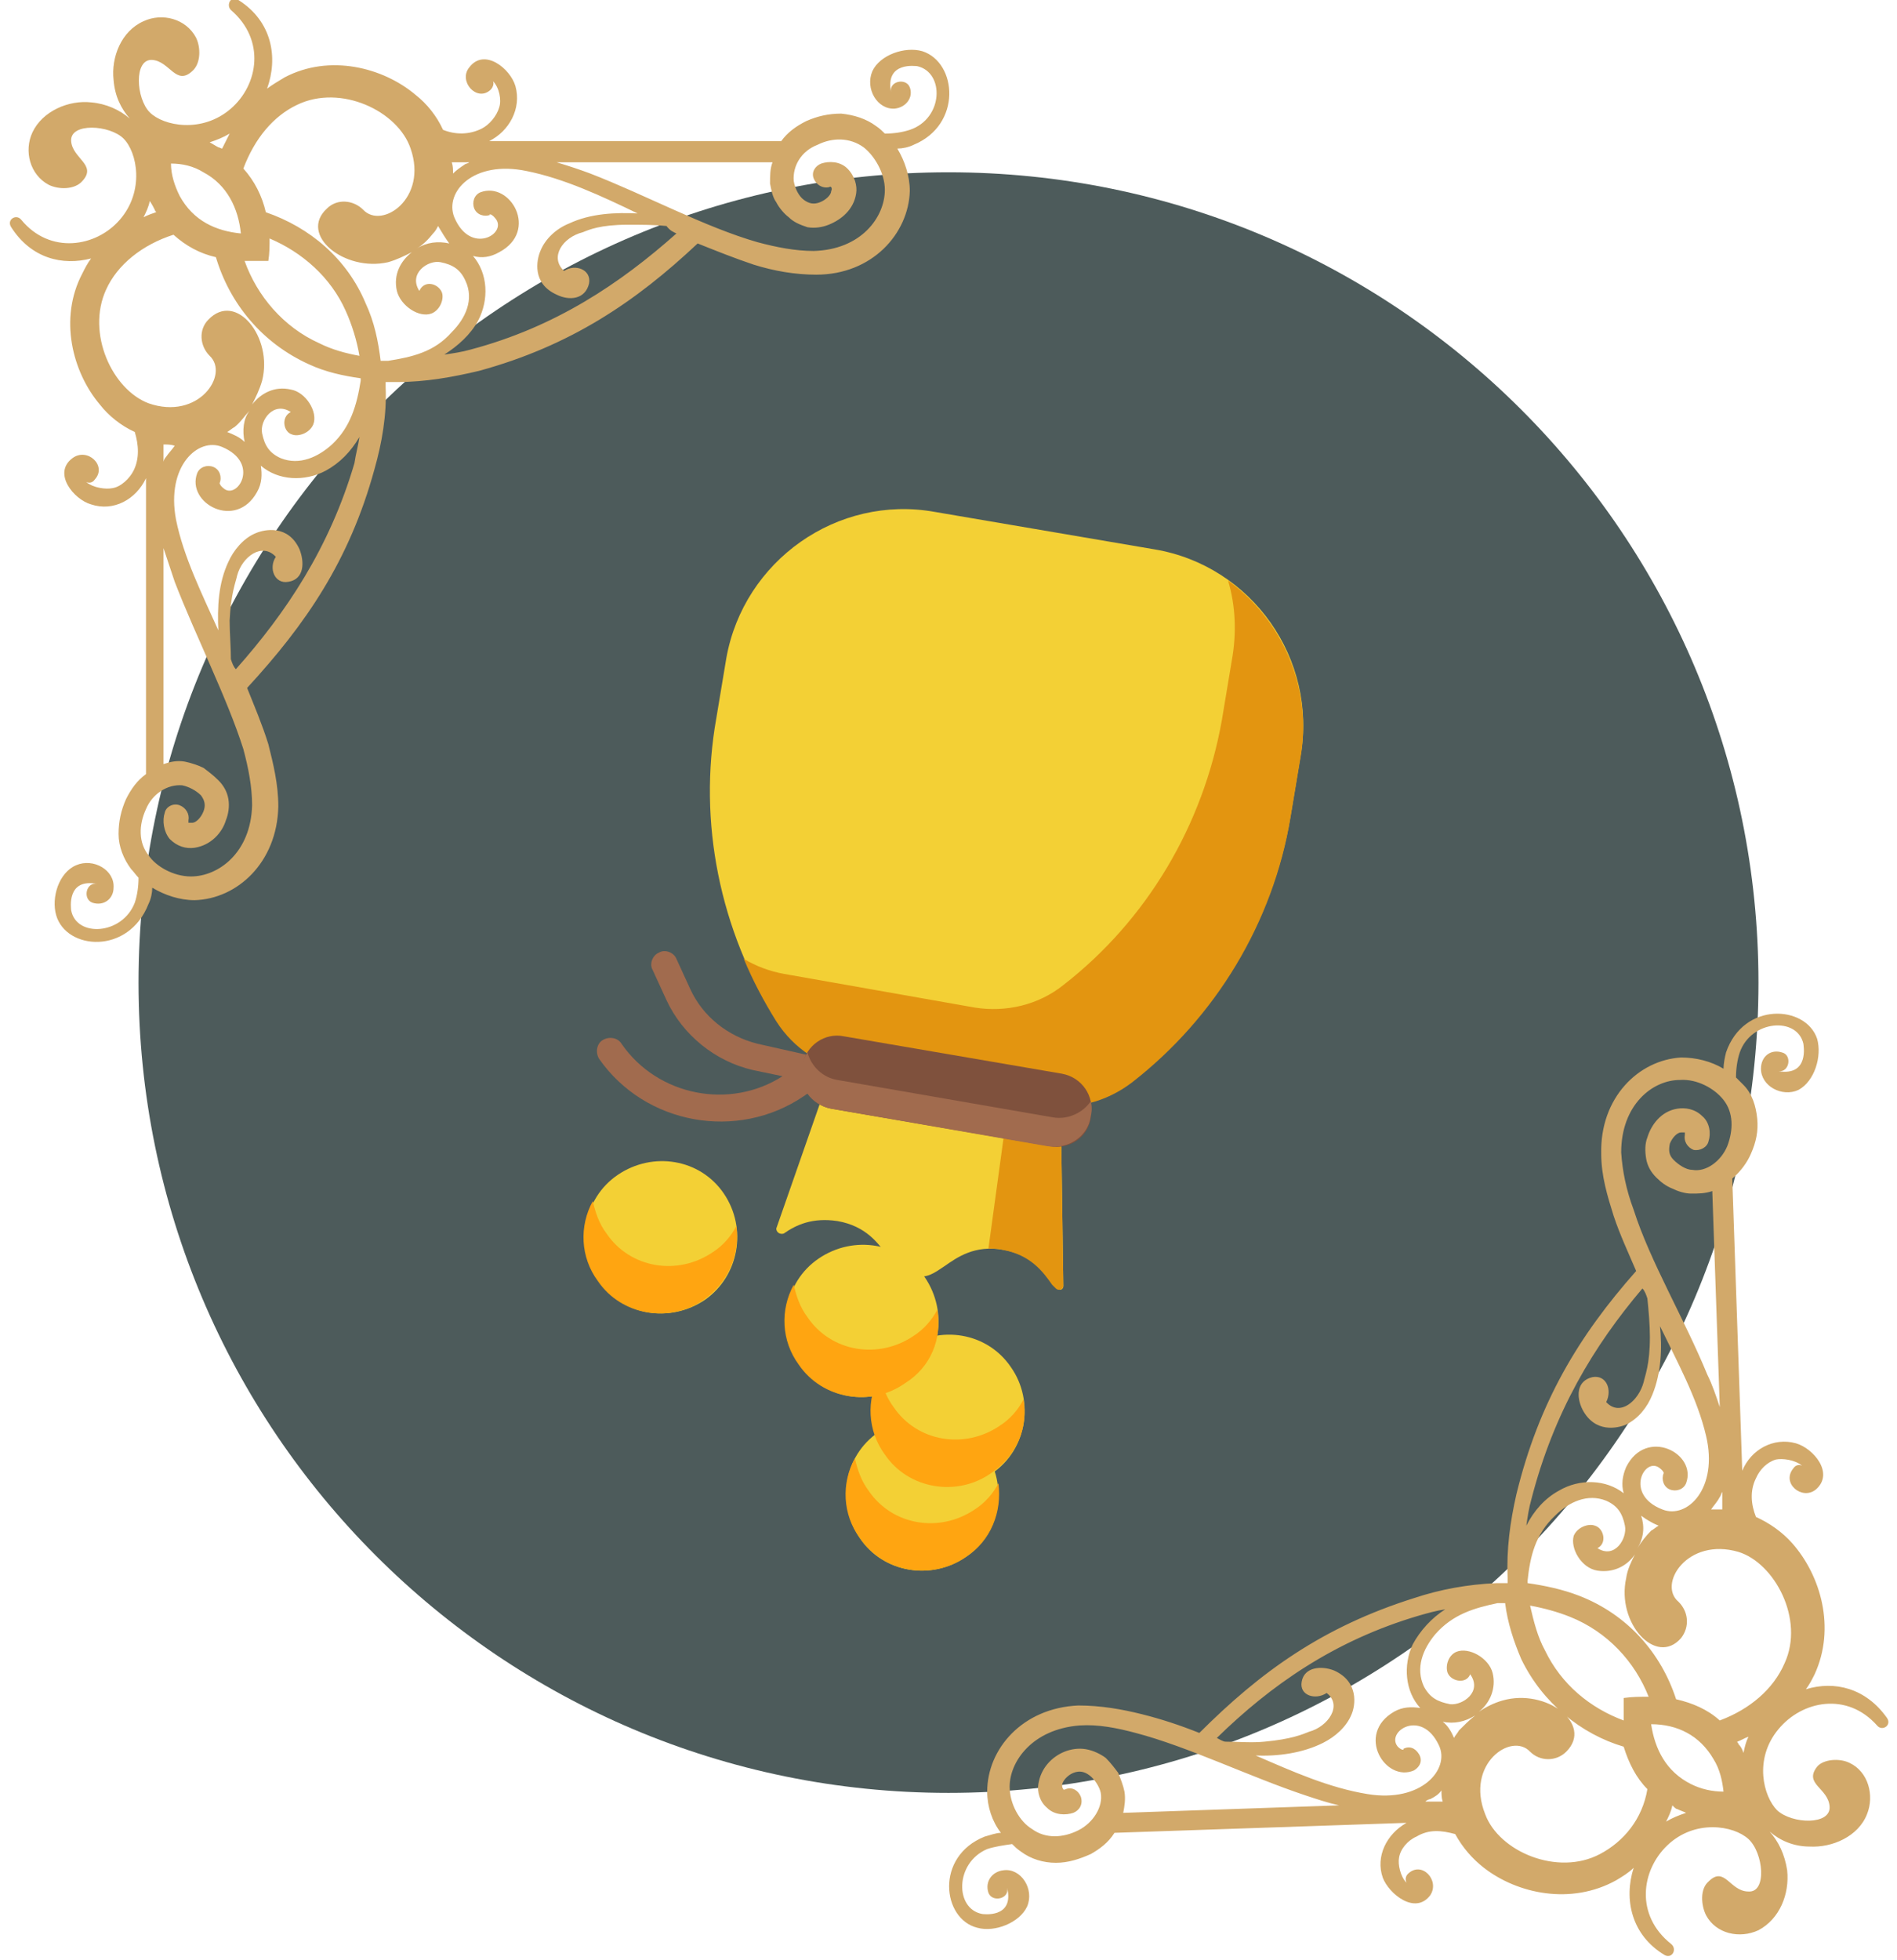 <svg width="152" height="157" viewBox="0 0 152 157" fill="none" xmlns="http://www.w3.org/2000/svg">
    <path d="M76 143.6C111.843 143.6 140.9 114.543 140.9 78.7C140.9 42.857 111.843 13.8 76 13.8C40.157 13.8 11.1 42.857 11.1 78.7C11.1 114.543 40.157 143.6 76 143.6Z" fill="#4D5B5B"/>
    <path d="M73.9 4.1C72.5 3.7 70.5 4.4 69.9 5.7C69.3 7.1 70.3 8.8 71.7 8.7C72.6 8.6 73.2 7.8 72.9 7C72.6 6.2 71.2 6.5 71.4 7.4C70.9 4.9 73.4 5.3 73.5 5.3C75.7 5.8 75.6 9.5 72.9 10.4C72.3 10.6 71.6 10.7 70.9 10.7C70.7 10.5 70.5 10.3 70.2 10.1C69.4 9.5 68.4 9.2 67.4 9.1C66.4 9.1 65.5 9.3 64.6 9.7C63.8 10.1 63.1 10.6 62.6 11.3H39.2C40.8 10.5 41.8 8.7 41.3 6.9C40.9 5.5 38.8 3.8 37.6 5.4C36.7 6.5 38.2 8.2 39.3 7.2C39.5 7 39.6 6.7 39.5 6.5C40 7 40.2 8 40 8.6C39.8 9.3 39.2 10 38.6 10.3C37.6 10.8 36.5 10.8 35.5 10.4C35 9.3 34.2 8.3 33.3 7.6C30.7 5.4 26.4 4.3 22.8 6.2C22.3 6.5 21.8 6.8 21.4 7.1C22.3 4.6 21.8 1.7 19.1 8.21054e-06C18.5 -0.4 18.1 0.4 18.5 0.8C21.3 3.2 20.7 6.8 18.5 8.7C16.2 10.7 13.1 10.1 12 9C10.9 7.9 10.7 4.7 12.2 4.8C13.6 4.9 14.1 6.9 15.4 5.7C16.1 5.1 16.1 3.8 15.7 3C14.9 1.5 13 1 11.5 1.7C9.7 2.5 8.9 4.6 9.1 6.4C9.2 7.7 9.7 8.7 10.4 9.5C9.6 8.8 8.5 8.3 7.3 8.2C5.5 8 3.4 8.9 2.6 10.6C1.9 12.1 2.4 14 3.9 14.8C4.7 15.2 6 15.2 6.6 14.5C7.8 13.2 5.8 12.7 5.7 11.3C5.6 9.8 8.8 10 9.9 11.1C11 12.2 11.6 15.3 9.6 17.6C7.7 19.8 4 20.4 1.7 17.6C1.3 17.1 0.5 17.6 0.9 18.2C2.5 20.7 5 21.3 7.3 20.7C7 21.1 6.8 21.5 6.6 21.9C4.7 25.5 5.8 29.8 8 32.4C8.7 33.3 9.7 34.1 10.8 34.6C11.1 35.6 11.2 36.7 10.7 37.7C10.4 38.3 9.7 39 9 39.1C8.5 39.2 7.5 39.1 6.9 38.6C7.1 38.7 7.4 38.7 7.6 38.4C8.6 37.3 7 35.8 5.8 36.7C4.2 37.9 5.9 40 7.3 40.4C9.1 41 10.9 40 11.7 38.3V62C11 62.5 10.5 63.2 10.1 64C9.7 64.9 9.5 65.8 9.5 66.8C9.5 67.8 9.9 68.8 10.5 69.6C10.7 69.8 10.9 70.1 11.1 70.3C11.1 71 11 71.7 10.8 72.3C9.8 74.9 6.1 75.1 5.7 72.9C5.7 72.8 5.3 70.3 7.8 70.8C6.9 70.6 6.6 72 7.4 72.3C8.3 72.6 9.1 72 9.1 71.1C9.2 69.7 7.5 68.7 6.1 69.3C4.7 69.9 4.1 71.9 4.5 73.3C5.3 76.1 10.3 76.5 11.9 72.4C12.1 72 12.2 71.5 12.2 71.1C13.2 71.7 14.4 72.1 15.6 72.1C19 72 22.2 69.1 22.3 64.6C22.3 62.8 21.9 61.2 21.5 59.6C21 58 20.4 56.6 19.8 55.1C24.5 50 28 44.9 30 37.6C30.6 35.5 31 33.2 30.9 31C30.9 30.9 30.9 30.7 30.9 30.6C31.2 30.6 31.5 30.6 31.8 30.6C34.1 30.6 36.3 30.2 38.4 29.7C45.7 27.7 50.9 24.2 55.9 19.5C57.4 20.1 58.9 20.7 60.4 21.2C62 21.7 63.7 22 65.4 22C69.9 22 72.8 18.7 72.9 15.3C72.9 14.1 72.5 12.9 71.9 11.9C72.3 11.9 72.8 11.8 73.2 11.6C77.1 10 76.7 5 73.9 4.1ZM36 19.5C35.1 19.3 34.2 19.4 33.4 19.9C33.9 19.6 34.3 19.2 34.7 18.7C34.9 18.5 35 18.3 35.1 18.1C35.4 18.6 35.7 19.1 36 19.5ZM36.3 13.9C36.3 13.6 36.3 13.3 36.2 13H37.6C37.5 13.1 37.3 13.1 37.2 13.2C36.9 13.4 36.6 13.6 36.3 13.9ZM23.8 8.4C27.3 6.7 31.9 8.9 32.9 11.9C34.3 15.9 30.6 18.4 29.1 16.8C28.3 16 27 15.9 26.2 16.7C23.9 18.8 27.6 21.8 31.1 21C31.8 20.8 32.4 20.5 33 20.2C32.1 20.9 31.5 22 31.8 23.3C32.1 24.5 33.6 25.5 34.6 25.1C35.3 24.8 35.6 23.9 35.4 23.4C35.1 22.7 34 22.4 33.6 23.3C32.7 21.9 34.3 20.8 35.3 21C36.3 21.2 36.9 21.6 37.3 22.5C38 24 37.3 25.5 36.2 26.6C34.8 28.2 33 28.6 31.1 28.9C30.9 28.9 30.7 28.9 30.5 28.9C30.3 27.3 30 25.8 29.3 24.3C27.8 20.7 24.8 18.2 21.3 17C21 15.7 20.4 14.5 19.5 13.5C20.4 11.1 21.9 9.3 23.8 8.4ZM17.5 11.8C17.3 11.7 17 11.5 16.8 11.4C17.4 11.2 17.9 11 18.4 10.7C18.2 11.1 18 11.5 17.8 11.9C17.7 11.9 17.6 11.8 17.5 11.8ZM12.4 16.8C12.4 16.9 12.5 16.9 12.5 17C12.2 17.1 11.9 17.2 11.5 17.4C11.7 17 11.9 16.6 12 16.1C12.2 16.4 12.3 16.6 12.4 16.8ZM14.4 15.7C14 14.9 13.7 14 13.7 13.1C14.6 13.1 15.5 13.3 16.3 13.8C18.2 14.8 19.1 16.7 19.3 18.7C17.3 18.5 15.5 17.7 14.4 15.7ZM21.5 20.9C21.6 20.3 21.6 19.7 21.6 19.1C24.2 20.2 26.5 22.2 27.7 24.9C28.2 26 28.6 27.3 28.8 28.5C27.7 28.3 26.6 28 25.6 27.5C22.7 26.2 20.6 23.7 19.6 20.9C20.2 20.9 20.8 20.9 21.5 20.9ZM8.5 23.2C9.4 21.2 11.4 19.6 13.9 18.8C14.9 19.7 16 20.3 17.3 20.6C18.4 24.3 21 27.5 24.8 29.2C26.1 29.8 27.5 30.1 28.9 30.3C28.9 30.4 28.9 30.4 28.9 30.5C28.6 32.4 28.1 34.2 26.6 35.6C25.5 36.6 24 37.3 22.5 36.7C21.6 36.3 21.2 35.7 21 34.7C20.8 33.7 21.9 32.1 23.3 33C22.5 33.4 22.7 34.6 23.4 34.8C23.9 35 24.8 34.7 25.1 34C25.5 33 24.5 31.4 23.3 31.2C22 30.9 20.9 31.5 20.2 32.4C20.5 31.8 20.8 31.2 21 30.5C21.9 27 18.9 23.3 16.7 25.6C15.9 26.4 16 27.7 16.8 28.5C18.4 30 15.9 33.7 11.9 32.3C9 31.2 6.9 26.7 8.5 23.2ZM13.1 35.6C13.4 35.6 13.7 35.6 14 35.7C13.8 36 13.5 36.3 13.3 36.6C13.2 36.7 13.1 36.9 13.1 37V35.6V35.6ZM19.6 35.4C19.2 35 18.7 34.8 18.2 34.6C18.4 34.5 18.6 34.3 18.8 34.2C19.3 33.8 19.6 33.3 20 32.9C19.5 33.5 19.4 34.5 19.6 35.4ZM20.2 64.5C20.1 68.3 17.5 70.2 15.3 70.2C13.9 70.2 12.5 69.4 11.9 68.5C11.1 67.5 11.1 66.1 11.7 64.8C12.2 63.6 13.4 62.8 14.6 62.9C15.1 63 15.7 63.3 16.1 63.7C16.4 64.1 16.5 64.5 16.3 65C16.1 65.5 15.7 65.9 15.4 65.9C15.2 65.9 15.1 65.9 15.1 65.9C15.1 65.9 15.1 65.9 15.1 65.7C15.2 65.2 14.9 64.7 14.4 64.5C13.9 64.3 13.3 64.6 13.2 65.1C13 65.7 13.1 66.6 13.6 67.2C14.2 67.8 14.9 68 15.6 67.9C16.9 67.7 17.8 66.7 18.1 65.7C18.3 65.2 18.4 64.6 18.3 64C18.2 63.4 17.9 62.9 17.5 62.5C17.1 62.1 16.7 61.8 16.3 61.5C15.9 61.3 15.3 61.1 14.8 61C14.2 60.9 13.7 61 13.1 61.2V43.9C13.4 44.8 13.7 45.7 14 46.6C15.7 51 18.2 55.9 19.5 60C19.9 61.5 20.2 63 20.2 64.5ZM18.9 53.6C18.7 53.4 18.6 53.1 18.5 52.8C18.5 51.8 18.4 50.7 18.4 49.7C18.5 47.5 18.9 46.6 19 46.1C19.4 44.6 21 43.4 22.1 44.6C21.5 45.5 22 46.8 23.1 46.6C24.4 46.4 24.4 45 24 44C23.1 42 21.2 42.4 20.5 42.7C19.5 43.1 18.7 44.1 18.3 45C17.5 46.7 17.4 48.6 17.5 50.6V50.5C16.2 47.6 14.7 44.6 14.1 41.6C13.3 37.3 15.9 35 17.8 35.8C20.9 37.1 19 40.1 17.9 39.1C17.5 38.8 17.6 38.5 17.6 38.7C17.8 38.2 17.6 37.6 17.1 37.4C16.6 37.2 16 37.4 15.8 37.9C14.9 40.3 18.9 42.5 20.6 39.4C21 38.7 21 38 20.9 37.3C22.3 38.5 24.4 38.6 26.1 37.7C27.2 37.1 28.1 36.2 28.8 35C28.7 35.7 28.5 36.4 28.4 37.1C26.4 43.9 22.9 49.1 18.9 53.6ZM54.2 18.7C49.7 22.7 44.5 26.2 37.7 28C37 28.2 36.3 28.3 35.6 28.4C36.7 27.7 37.7 26.8 38.3 25.7C39.2 24 39.1 21.9 37.9 20.5C38.6 20.7 39.3 20.6 40 20.2C43.2 18.5 40.9 14.5 38.5 15.4C38 15.6 37.8 16.2 38 16.7C38.2 17.2 38.8 17.4 39.3 17.2C39.1 17.2 39.3 17 39.7 17.5C40.7 18.7 37.7 20.5 36.4 17.4C35.6 15.4 37.9 12.8 42.2 13.7C45.2 14.3 48.2 15.7 51.1 17.1H51.2C49.3 17 47.3 17.1 45.6 17.9C44.6 18.3 43.7 19.1 43.3 20.1C43 20.8 42.6 22.7 44.6 23.6C45.6 24.1 46.9 24 47.2 22.7C47.4 21.6 46.1 21.1 45.2 21.7C44 20.6 45.1 19 46.7 18.6C47.2 18.4 48.1 18 50.3 18C51.4 18 52.4 18 53.4 18.1C53.7 18.5 54 18.6 54.2 18.7ZM65.2 20.1C63.7 20.1 62.2 19.8 60.7 19.4C56.5 18.2 51.7 15.6 47.3 13.9C46.5 13.6 45.6 13.3 44.6 13H61.9C61.7 13.5 61.7 14.1 61.7 14.7C61.8 15.2 61.9 15.8 62.2 16.2C62.4 16.6 62.8 17.1 63.2 17.4C63.6 17.8 64.1 18 64.7 18.2C65.3 18.3 65.9 18.2 66.4 18C67.4 17.6 68.4 16.8 68.6 15.5C68.7 14.9 68.5 14.1 67.9 13.5C67.3 12.9 66.4 12.9 65.8 13.1C65.3 13.3 65 13.8 65.2 14.3C65.4 14.8 65.9 15.1 66.4 15C66.6 14.9 66.6 15 66.6 15C66.6 15 66.7 15.1 66.6 15.3C66.6 15.6 66.2 16 65.7 16.2C65.2 16.4 64.8 16.3 64.4 16C64 15.7 63.7 15.1 63.6 14.5C63.5 13.3 64.2 12.1 65.5 11.6C66.7 11 68.1 11 69.2 11.8C70.1 12.5 70.9 13.9 70.9 15.2C70.9 17.4 69 20 65.2 20.1Z" fill="#D2A96A"/>
    <path d="M78.3 154.4C79.7 154.8 81.7 154 82.3 152.7C82.9 151.3 81.8 149.6 80.4 149.8C79.5 149.9 78.9 150.7 79.2 151.6C79.5 152.4 80.9 152.1 80.7 151.2C81.3 153.7 78.7 153.3 78.7 153.3C76.5 152.9 76.5 149.2 79.1 148.1C79.7 147.9 80.4 147.8 81.1 147.7C81.3 147.9 81.5 148.1 81.8 148.3C82.6 148.9 83.6 149.2 84.6 149.2C85.6 149.2 86.5 148.9 87.4 148.5C88.1 148.1 88.8 147.6 89.3 146.8L112.7 146C111.1 146.9 110.2 148.7 110.8 150.4C111.3 151.7 113.4 153.4 114.6 151.8C115.4 150.6 113.9 149 112.8 150.1C112.6 150.3 112.6 150.6 112.7 150.8C112.2 150.3 112 149.3 112.1 148.8C112.2 148.1 112.8 147.4 113.5 147.1C114.5 146.5 115.5 146.6 116.6 146.9C117.2 148 118 148.9 118.9 149.6C121.6 151.7 125.9 152.6 129.5 150.6C130 150.3 130.5 150 130.9 149.6C130.1 152.1 130.7 155 133.4 156.6C134 156.9 134.4 156.1 133.9 155.7C131 153.4 131.5 149.8 133.6 147.8C135.8 145.7 138.9 146.2 140.1 147.3C141.3 148.4 141.6 151.6 140.1 151.5C138.6 151.5 138.2 149.4 136.9 150.7C136.2 151.3 136.3 152.6 136.7 153.4C137.5 154.9 139.4 155.3 140.9 154.6C142.6 153.7 143.4 151.7 143.2 149.8C143 148.5 142.5 147.5 141.8 146.7C142.6 147.4 143.7 147.9 145 147.9C146.8 148 148.9 147.1 149.6 145.3C150.2 143.8 149.7 141.9 148.2 141.2C147.4 140.8 146.1 140.9 145.6 141.5C144.5 142.9 146.5 143.2 146.6 144.7C146.7 146.2 143.6 146.1 142.4 145C141.3 143.9 140.5 140.9 142.5 138.5C144.4 136.2 148 135.5 150.4 138.2C150.8 138.7 151.6 138.2 151.2 137.6C149.5 135.2 147 134.6 144.7 135.3C145 134.9 145.2 134.5 145.4 134.1C147.1 130.4 145.9 126.2 143.6 123.6C142.8 122.7 141.8 122 140.7 121.5C140.3 120.5 140.2 119.4 140.7 118.4C141 117.7 141.6 117.1 142.3 116.9C142.8 116.8 143.8 116.9 144.4 117.4C144.2 117.3 143.9 117.3 143.7 117.6C142.7 118.8 144.4 120.2 145.5 119.3C147 118 145.3 116 143.9 115.6C142.1 115.1 140.3 116.1 139.6 117.8L138.8 94.4C139.5 93.8 140 93.1 140.3 92.4C140.7 91.5 140.9 90.6 140.8 89.6C140.7 88.6 140.4 87.6 139.7 86.9C139.5 86.7 139.3 86.5 139.1 86.3C139.1 85.6 139.2 84.9 139.4 84.3C140.3 81.7 144 81.4 144.5 83.6C144.5 83.7 145 86.2 142.5 85.8C143.4 85.9 143.6 84.5 142.8 84.3C141.9 84 141.1 84.6 141.1 85.6C141.1 87 142.8 87.9 144.1 87.3C145.4 86.6 146 84.6 145.6 83.2C144.7 80.5 139.7 80.2 138.3 84.3C138.2 84.7 138.1 85.2 138.1 85.6C137.1 85 135.9 84.7 134.7 84.7C131.3 84.9 128.2 87.9 128.3 92.4C128.3 94.2 128.8 95.8 129.3 97.4C129.8 98.9 130.5 100.4 131.1 101.8C126.5 107 123.3 112.3 121.5 119.7C121 121.9 120.7 124.1 120.8 126.4C120.8 126.5 120.8 126.7 120.8 126.8C120.5 126.8 120.2 126.8 119.9 126.8C117.6 126.9 115.4 127.3 113.3 128C106 130.3 101 133.9 96.1 138.8C94.6 138.2 93.1 137.7 91.5 137.3C89.9 136.9 88.2 136.6 86.4 136.6C81.9 136.8 79.1 140.1 79.1 143.5C79.1 144.7 79.5 145.9 80.2 146.8C79.8 146.8 79.3 147 78.9 147.1C74.9 148.7 75.5 153.7 78.3 154.4ZM115.6 137.9C116.5 138.1 117.4 137.9 118.2 137.4C117.7 137.8 117.3 138.2 116.9 138.6C116.8 138.8 116.6 139 116.5 139.2C116.3 138.7 116 138.2 115.6 137.9ZM115.5 143.4C115.5 143.7 115.5 144 115.6 144.3H114.2C114.3 144.2 114.5 144.1 114.6 144.1C115 143.9 115.3 143.7 115.5 143.4ZM128.2 148.5C124.8 150.3 120.1 148.3 119 145.3C117.4 141.3 121.1 138.7 122.6 140.3C123.4 141.1 124.7 141.1 125.5 140.3C127.7 138.1 123.9 135.2 120.4 136.2C119.7 136.4 119.1 136.7 118.5 137.1C119.4 136.4 119.9 135.2 119.6 134C119.3 132.8 117.7 131.9 116.7 132.3C116 132.6 115.8 133.5 116 134C116.3 134.7 117.5 134.9 117.8 134.1C118.8 135.5 117.2 136.6 116.2 136.5C115.2 136.3 114.6 136 114.1 135.1C113.4 133.6 114 132.1 115 130.9C116.4 129.3 118.1 128.8 120 128.4C120.2 128.4 120.4 128.4 120.6 128.4C120.8 130 121.3 131.5 121.9 132.9C123.6 136.4 126.7 138.9 130.1 139.9C130.5 141.2 131.1 142.4 132 143.3C131.6 145.7 130.1 147.5 128.2 148.5ZM134.4 144.9C134.6 145 134.9 145.1 135.1 145.2C134.5 145.4 134 145.6 133.5 145.9C133.7 145.5 133.9 145.1 134 144.6C134.2 144.8 134.3 144.9 134.4 144.9ZM139.3 139.7C139.3 139.6 139.2 139.6 139.2 139.5C139.5 139.4 139.8 139.2 140.1 139.1C139.9 139.5 139.8 139.9 139.7 140.4C139.6 140.1 139.5 139.9 139.3 139.7ZM137.3 140.9C137.8 141.7 138 142.6 138.1 143.5C137.2 143.5 136.3 143.3 135.5 142.9C133.5 141.9 132.6 140.1 132.3 138.1C134.4 138.1 136.2 139 137.3 140.9ZM130.1 136C130.1 136.6 130.1 137.2 130.1 137.8C127.4 136.8 125.1 134.9 123.8 132.2C123.2 131.1 122.9 129.9 122.6 128.6C123.7 128.8 124.8 129.1 125.8 129.5C128.8 130.7 131 133.1 132.1 135.9C131.4 135.9 130.8 135.9 130.1 136ZM143 133.2C142.1 135.3 140.2 136.9 137.8 137.8C136.8 136.9 135.6 136.4 134.3 136.1C133.1 132.4 130.4 129.3 126.5 127.8C125.2 127.3 123.8 127 122.4 126.8C122.4 126.7 122.4 126.7 122.4 126.6C122.6 124.7 123 122.9 124.6 121.4C125.7 120.3 127.2 119.6 128.7 120.2C129.6 120.6 130 121.2 130.2 122.2C130.4 123.2 129.4 124.9 128 124C128.8 123.6 128.5 122.4 127.8 122.2C127.3 122 126.4 122.3 126.1 123C125.8 124 126.7 125.6 128 125.8C129.3 126 130.4 125.4 131 124.5C130.7 125.1 130.4 125.7 130.3 126.4C129.5 130 132.7 133.5 134.7 131.2C135.4 130.3 135.3 129.1 134.5 128.3C132.8 126.9 135.2 123.1 139.3 124.3C142.2 125.2 144.6 129.7 143 133.2ZM138 120.9C137.7 120.9 137.4 120.9 137.1 120.9C137.3 120.6 137.6 120.3 137.8 119.9C137.9 119.8 137.9 119.6 138 119.5V120.9ZM131.5 121.4C131.9 121.7 132.4 122 132.9 122.2C132.7 122.3 132.5 122.5 132.3 122.6C131.9 123 131.5 123.5 131.2 124C131.7 123.2 131.8 122.3 131.5 121.4ZM129.9 92.3C129.9 88.5 132.4 86.5 134.6 86.5C136 86.4 137.4 87.2 138.1 88.1C138.9 89.1 138.9 90.5 138.4 91.8C137.9 93 136.7 93.9 135.6 93.7C135.1 93.7 134.5 93.3 134.1 92.9C133.7 92.5 133.7 92.1 133.8 91.6C134 91.1 134.4 90.7 134.7 90.7C134.9 90.7 135 90.7 135 90.7C135 90.7 135 90.7 135 90.9C134.9 91.4 135.2 91.9 135.7 92.1C136.2 92.2 136.8 91.9 136.9 91.4C137.1 90.8 137 89.9 136.4 89.4C135.8 88.8 135 88.7 134.4 88.8C133.1 89 132.3 90.1 132 91.1C131.8 91.6 131.8 92.2 131.9 92.8C132 93.4 132.3 93.9 132.7 94.3C133.1 94.7 133.5 95 134 95.2C134.4 95.4 135 95.6 135.5 95.6C136.1 95.6 136.6 95.6 137.2 95.4L137.8 112.7C137.5 111.8 137.2 110.9 136.8 110.1C135 105.7 132.2 101 130.9 96.9C130.3 95.3 130 93.8 129.9 92.3ZM131.6 103.2C131.8 103.4 131.9 103.7 132 104C132.1 105 132.2 106.1 132.2 107.1C132.2 109.3 131.8 110.2 131.7 110.7C131.3 112.2 129.8 113.5 128.7 112.3C129.2 111.3 128.7 110.1 127.6 110.3C126.3 110.6 126.3 111.9 126.8 112.9C127.8 114.8 129.6 114.4 130.3 114.1C131.3 113.6 132 112.7 132.4 111.7C133.1 110 133.2 108 133 106.1V106.2C134.4 109.1 136 112 136.7 115C137.7 119.2 135.2 121.7 133.2 120.9C130.1 119.7 131.8 116.6 133 117.6C133.4 117.9 133.3 118.1 133.3 118C133.1 118.5 133.3 119.1 133.8 119.3C134.3 119.5 134.9 119.3 135.1 118.8C136 116.4 131.9 114.3 130.3 117.5C130 118.2 129.9 118.9 130.1 119.6C128.7 118.5 126.6 118.4 124.9 119.4C123.8 120 122.9 121 122.3 122.2C122.4 121.5 122.5 120.8 122.7 120.1C124.5 113.1 127.7 107.8 131.6 103.2ZM97.5 139.2C101.8 135 106.9 131.4 113.7 129.4C114.4 129.2 115.1 129 115.8 128.9C114.7 129.6 113.8 130.6 113.2 131.7C112.4 133.4 112.6 135.5 113.8 136.8C113.1 136.7 112.4 136.7 111.7 137.1C108.6 138.9 111 142.8 113.3 141.8C113.8 141.5 114 141 113.7 140.5C113.4 140 112.9 139.8 112.4 140.1C112.6 140.1 112.4 140.3 112 139.9C111 138.7 113.9 136.8 115.3 139.8C116.2 141.7 113.9 144.4 109.6 143.7C106.5 143.2 103.6 141.9 100.6 140.6H100.5C102.4 140.7 104.4 140.4 106 139.6C107 139.1 107.9 138.3 108.3 137.3C108.6 136.6 108.9 134.7 106.9 133.8C105.9 133.4 104.5 133.5 104.3 134.7C104.1 135.8 105.4 136.2 106.3 135.6C107.6 136.6 106.4 138.3 104.9 138.7C104.4 138.9 103.5 139.3 101.3 139.5C100.3 139.6 99.2 139.5 98.2 139.5C98 139.5 97.7 139.3 97.5 139.2ZM86.5 138.2C88 138.1 89.5 138.4 91 138.8C95.2 139.9 100.1 142.3 104.6 143.8C105.5 144.1 106.4 144.4 107.3 144.6L90 145.2C90.1 144.7 90.2 144.1 90.1 143.5C90 143 89.8 142.5 89.6 142C89.3 141.6 89 141.2 88.6 140.8C88.2 140.5 87.6 140.2 87 140.1C86.4 140 85.8 140.1 85.3 140.3C84.3 140.7 83.4 141.6 83.2 142.9C83.1 143.5 83.3 144.3 83.9 144.8C84.5 145.4 85.4 145.4 86 145.2C86.5 145 86.8 144.5 86.6 143.9C86.4 143.4 85.9 143.1 85.4 143.3C85.2 143.4 85.2 143.3 85.2 143.3C85.2 143.3 85.1 143.2 85.1 143C85.1 142.7 85.5 142.2 86 142C86.5 141.8 86.9 141.9 87.3 142.2C87.7 142.5 88.1 143.1 88.2 143.6C88.4 144.7 87.6 146 86.4 146.6C85.2 147.2 83.8 147.3 82.7 146.5C81.7 145.9 80.9 144.5 80.9 143.1C80.9 141.1 82.7 138.5 86.5 138.2Z" fill="#D2A96A"/>
    <path d="M77.4 124.7C74.6 126.6 70.8 126 68.9 123.2C67 120.4 67.6 116.6 70.4 114.7C73.2 112.8 77 113.4 78.9 116.2C80.8 119 80.2 122.8 77.4 124.7Z" fill="#F3D035"/>
    <path d="M80 118.8C79.6 119.6 78.9 120.4 78.1 120.9C75.3 122.8 71.5 122.2 69.6 119.4C69 118.6 68.7 117.7 68.5 116.8C67.4 118.8 67.5 121.3 68.9 123.2C70.8 126 74.7 126.6 77.4 124.7C79.4 123.4 80.3 121.1 80 118.8Z" fill="#FFA511"/>
    <path d="M56.5 104.1C53.7 106 49.9 105.4 48 102.6C46.1 99.8 46.7 96 49.5 94.1C52.3 92.2 56.1 92.8 58 95.6C59.9 98.4 59.2 102.2 56.5 104.1Z" fill="#F3D035"/>
    <path d="M79.5 118C76.7 119.9 72.9 119.3 71 116.5C69.1 113.7 69.7 109.9 72.5 108C75.3 106.1 79.1 106.7 81 109.5C82.9 112.2 82.3 116.1 79.5 118Z" fill="#F3D035"/>
    <path d="M72.6 110.8C69.8 112.7 66 112.1 64.1 109.3C62.2 106.5 62.8 102.7 65.6 100.8C68.4 98.9 72.2 99.5 74.1 102.3C76 105.1 75.4 108.9 72.6 110.8Z" fill="#F3D035"/>
    <path d="M59 98.2C58.6 99 57.9 99.8 57.1 100.3C54.3 102.2 50.5 101.6 48.6 98.8C48 98 47.7 97.1 47.5 96.2C46.4 98.2 46.5 100.7 47.9 102.6C49.8 105.4 53.7 106 56.4 104.1C58.4 102.7 59.3 100.4 59 98.2Z" fill="#FFA511"/>
    <path d="M82 112.1C81.6 112.9 80.9 113.7 80.1 114.2C77.3 116.1 73.5 115.5 71.6 112.7C71 111.9 70.7 111 70.5 110.1C69.4 112.1 69.5 114.6 70.9 116.5C72.8 119.3 76.7 119.9 79.4 118C81.5 116.6 82.4 114.3 82 112.1Z" fill="#FFA511"/>
    <path d="M75.1 104.9C74.7 105.7 74 106.5 73.2 107C70.4 108.9 66.6 108.3 64.7 105.5C64.1 104.7 63.8 103.8 63.6 102.9C62.5 104.9 62.6 107.4 64 109.3C65.9 112.1 69.8 112.7 72.5 110.8C74.6 109.5 75.5 107.2 75.1 104.9Z" fill="#FFA511"/>
    <path d="M62.8 98.8C63.8 98.1 65.1 97.5 67.1 97.8C69.4 98.2 70.4 99.6 71.1 100.6C71.7 101.5 72.1 102 73.2 102.2C74.3 102.4 74.8 102 75.7 101.4C76.7 100.7 78.1 99.7 80.4 100.1C82.7 100.5 83.7 101.9 84.4 102.9C84.5 103 84.6 103.1 84.7 103.2C84.9 103.4 85.2 103.3 85.2 103L85 89L66.6 85.8L62.2 98.4C62.2 98.7 62.5 98.9 62.8 98.8Z" fill="#F3D035"/>
    <path d="M85.2 103L85 89L80.8 88.3L79.2 100C79.5 100 79.9 100 80.3 100.1C82.6 100.5 83.6 101.9 84.3 102.9C84.4 103 84.5 103.1 84.6 103.2C84.8 103.4 85.2 103.3 85.2 103Z" fill="#E39510"/>
    <path d="M48 84.8C47.7 84.3 47.8 83.6 48.3 83.3C48.8 83 49.5 83.1 49.8 83.6C52.7 87.8 58.5 88.9 62.7 86.2L60.3 85.7C57.3 85 54.7 82.9 53.4 80.1L52.3 77.7C52 77.2 52.3 76.5 52.8 76.3C53.3 76 54 76.3 54.2 76.8L55.3 79.2C56.3 81.4 58.3 83 60.7 83.6L65.6 84.7C66 84.8 66.3 85.1 66.4 85.6C66.5 86 66.3 86.5 66 86.7L64.4 87.8C59.1 91.4 51.7 90.1 48 84.8Z" fill="#A16B4E"/>
    <path d="M92.5 44L74.9 41C67.1 39.6 59.6 44.9 58.2 52.7L57.4 57.5C55.9 65.9 57.7 74.5 62.2 81.7C63.6 83.9 65.8 85.3 68.3 85.8L83.6 88.4C86.1 88.8 88.7 88.2 90.7 86.6C97.4 81.4 102 73.8 103.4 65.4L104.2 60.6C105.6 52.8 100.3 45.3 92.5 44Z" fill="#F3D035"/>
    <path d="M90.7 86.7C97.4 81.5 102 73.9 103.4 65.5L104.2 60.7C105.2 55.1 102.7 49.6 98.4 46.5C99 48.5 99.1 50.7 98.7 52.9L97.9 57.7C96.4 66.1 91.9 73.7 85.2 78.9C83.2 80.5 80.6 81.1 78.1 80.7L62.8 78C61.7 77.8 60.6 77.4 59.6 76.8C60.3 78.5 61.2 80.2 62.2 81.8C63.6 84 65.8 85.4 68.3 85.9L83.6 88.5C86.1 88.9 88.6 88.3 90.7 86.7Z" fill="#E39510"/>
    <path d="M84.1 91.8L66.6 88.8C65 88.5 64 87 64.3 85.5V85.3C64.6 83.7 66.1 82.7 67.6 83L85.1 86C86.7 86.3 87.7 87.8 87.4 89.3V89.5C87.2 91.1 85.7 92.1 84.1 91.8Z" fill="#7F513D"/>
    <path d="M87.4 89.4C87.5 89 87.5 88.6 87.4 88.2C86.8 89.1 85.6 89.7 84.4 89.5L67.1 86.5C65.9 86.3 65 85.4 64.7 84.3C64.5 84.6 64.3 85 64.2 85.4C63.9 87 65 88.5 66.6 88.8L83.9 91.8C85.6 92.1 87.2 91 87.4 89.4Z" fill="#A16B4E"/>
</svg>
